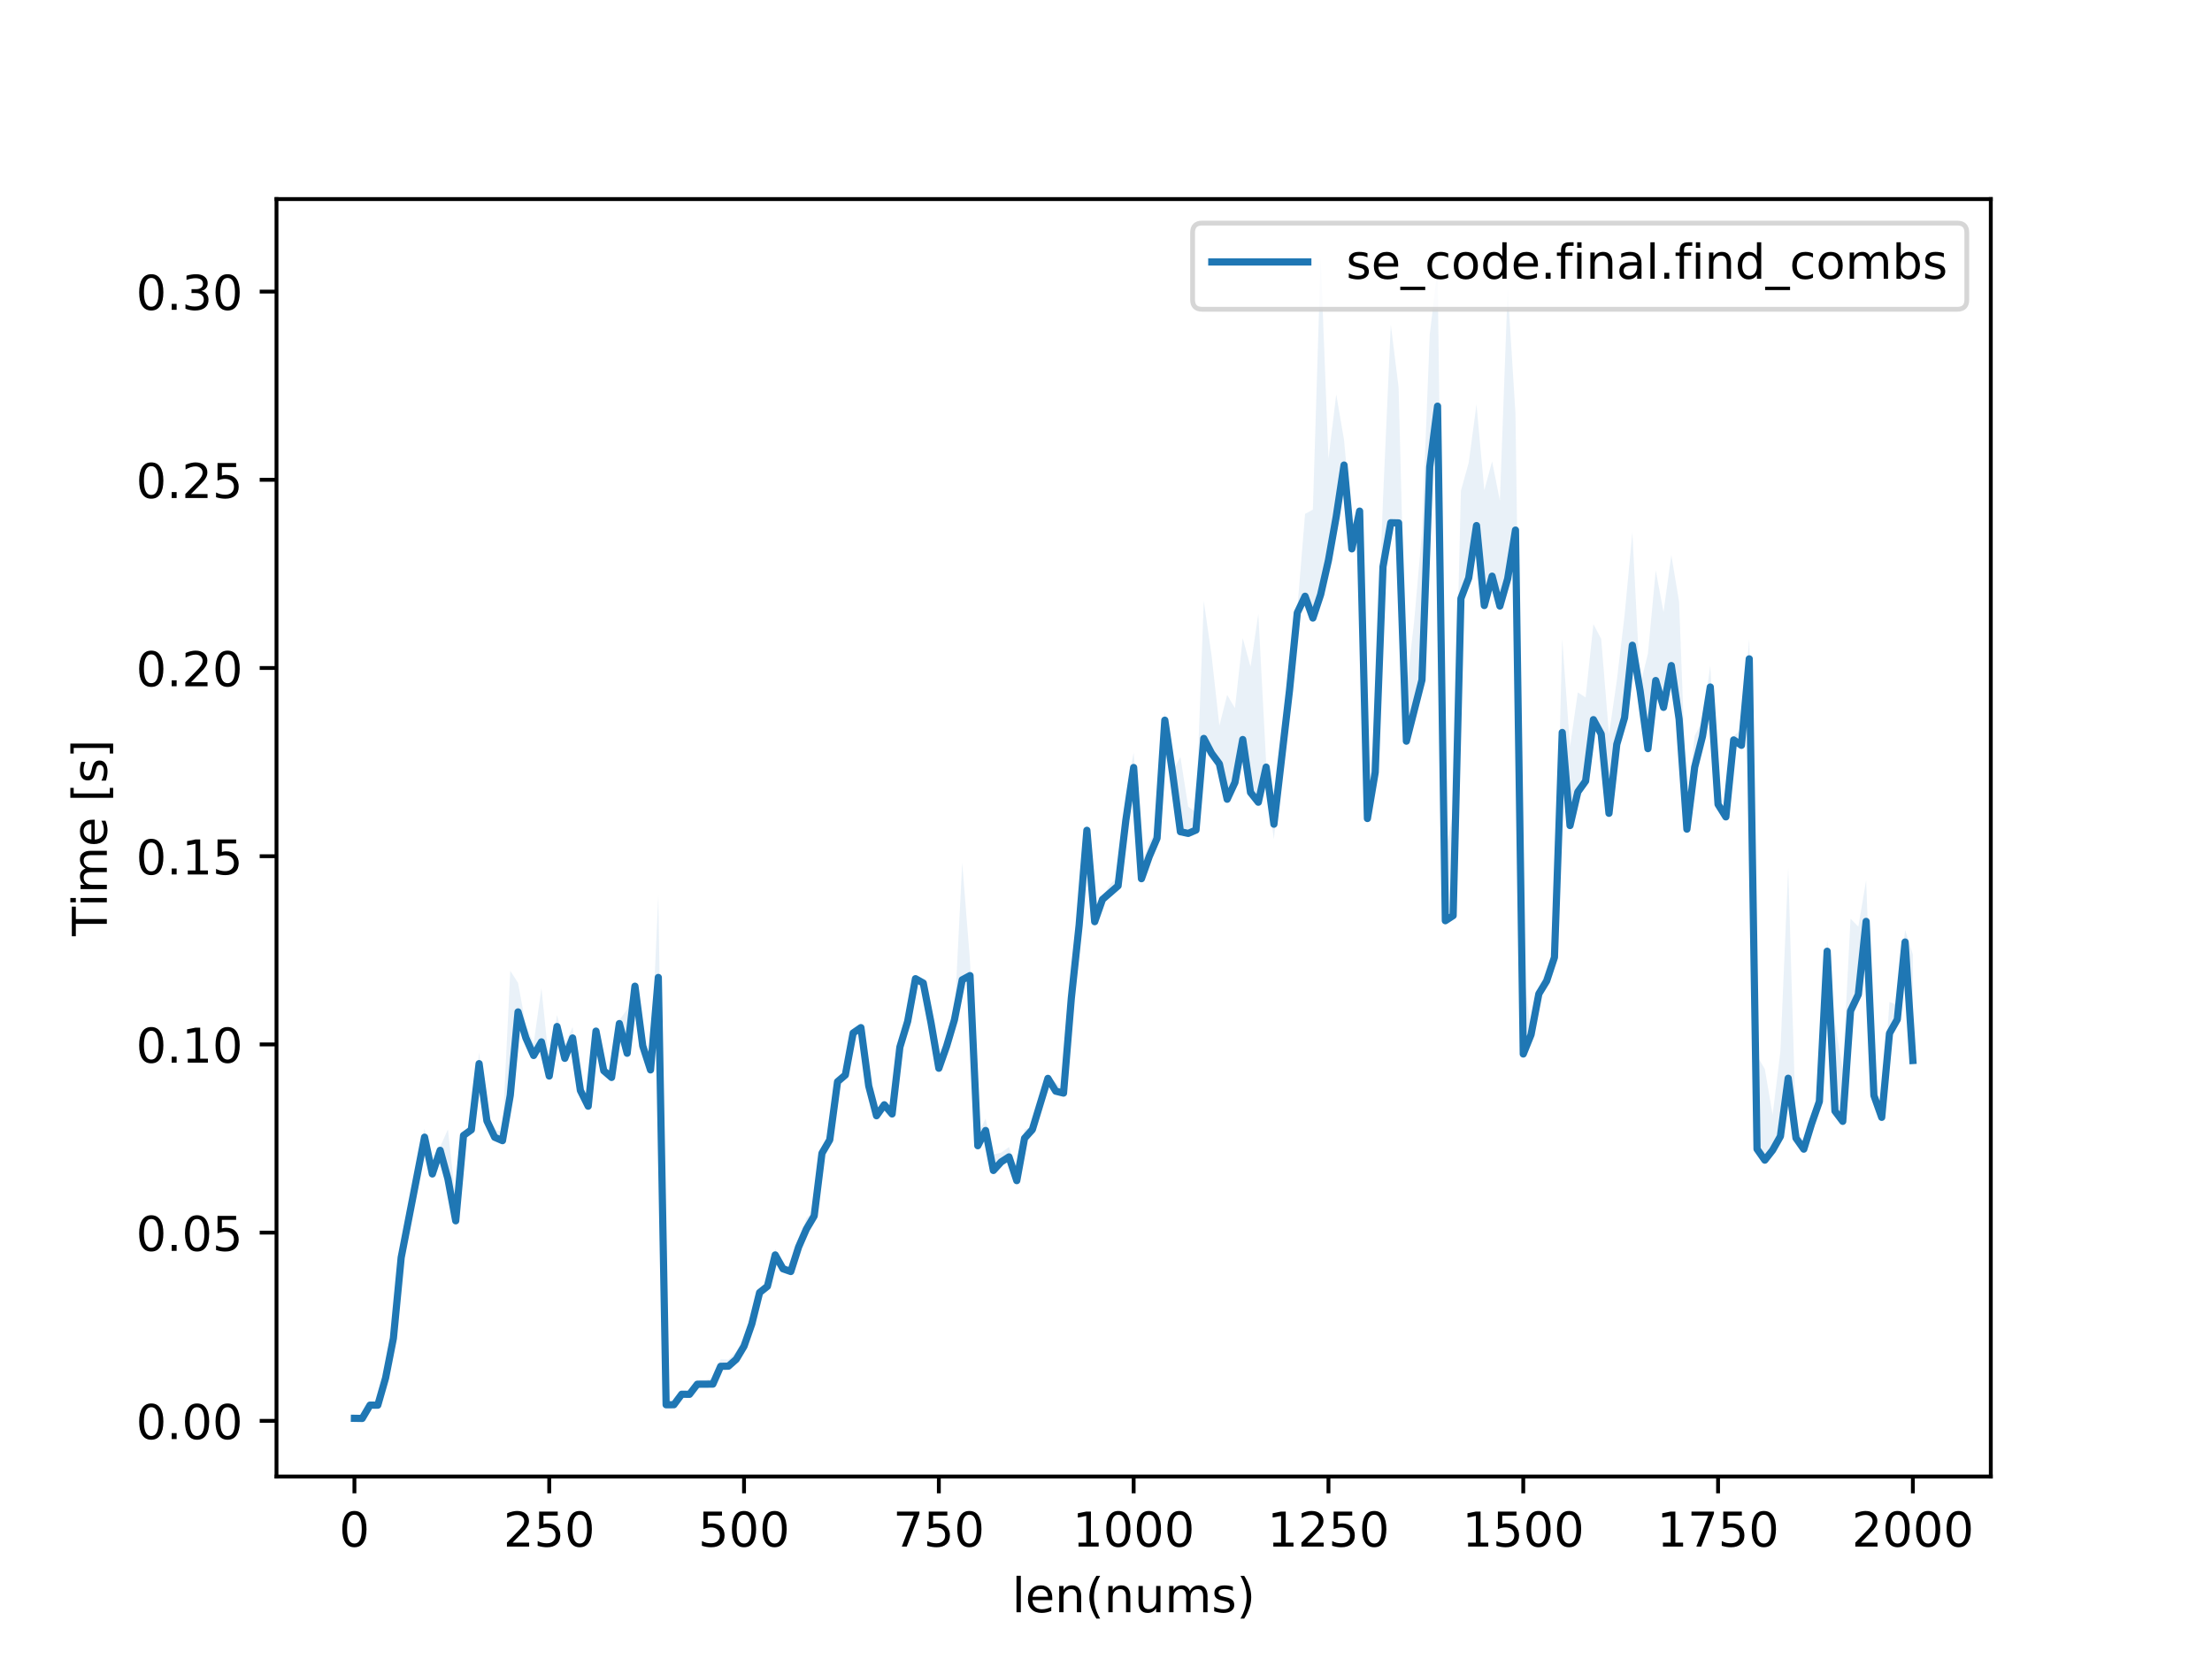 <?xml version="1.0" encoding="utf-8" standalone="no"?>
<!DOCTYPE svg PUBLIC "-//W3C//DTD SVG 1.1//EN"
  "http://www.w3.org/Graphics/SVG/1.1/DTD/svg11.dtd">
<!-- Created with matplotlib (https://matplotlib.org/) -->
<svg height="345.6pt" version="1.1" viewBox="0 0 460.8 345.6" width="460.8pt" xmlns="http://www.w3.org/2000/svg" xmlns:xlink="http://www.w3.org/1999/xlink">
 <defs>
  <style type="text/css">
*{stroke-linecap:butt;stroke-linejoin:round;white-space:pre;}
  </style>
 </defs>
 <g id="figure_1">
  <g id="patch_1">
   <path d="M 0 345.6 
L 460.8 345.6 
L 460.8 0 
L 0 0 
z
" style="fill:#ffffff;"/>
  </g>
  <g id="axes_1">
   <g id="patch_2">
    <path d="M 57.6 307.584 
L 414.72 307.584 
L 414.72 41.472 
L 57.6 41.472 
z
" style="fill:#ffffff;"/>
   </g>
   <g id="PolyCollection_1">
    <path clip-path="url(#pd730b282bb)" d="M 73.833 295.46 
L 73.833 295.441 
L 75.456 295.459 
L 77.079 292.621 
L 78.703 292.632 
L 80.326 286.833 
L 81.949 278.319 
L 83.572 261.108 
L 85.196 252.585 
L 86.819 242.082 
L 88.442 235.104 
L 90.065 243.333 
L 91.689 238.898 
L 93.312 235.274 
L 94.935 250.139 
L 96.559 236.15 
L 98.182 233.831 
L 99.805 219.257 
L 101.428 231.474 
L 103.052 235.325 
L 104.675 235.805 
L 106.298 202.237 
L 107.921 204.757 
L 109.545 213.654 
L 111.168 217.358 
L 112.791 205.862 
L 114.415 221.635 
L 116.038 211.45 
L 117.661 217.615 
L 119.284 213.939 
L 120.908 226.627 
L 122.531 230.319 
L 124.154 214.343 
L 125.777 222.476 
L 127.401 224.131 
L 129.024 212.498 
L 130.647 210.274 
L 132.271 204.796 
L 133.894 217.212 
L 135.517 222.73 
L 137.14 186.535 
L 138.764 291.94 
L 140.387 291.901 
L 142.01 289.816 
L 143.633 289.725 
L 145.257 287.419 
L 146.88 287.453 
L 148.503 287.11 
L 150.127 283.173 
L 151.75 283.241 
L 153.373 281.553 
L 154.996 278.71 
L 156.62 273.461 
L 158.243 268.538 
L 159.866 267.119 
L 161.489 260.18 
L 163.113 263.329 
L 164.736 264.003 
L 166.359 258.912 
L 167.983 253.728 
L 169.606 252.267 
L 171.229 238.903 
L 172.852 237.091 
L 174.476 224.948 
L 176.099 222.674 
L 177.722 214.583 
L 179.345 213.231 
L 180.969 224.299 
L 182.592 231.025 
L 184.215 229.793 
L 185.839 231.89 
L 187.462 217.778 
L 189.085 212.057 
L 190.708 203.678 
L 192.332 204.346 
L 193.955 211.483 
L 195.578 222.077 
L 197.201 217.649 
L 198.825 212.159 
L 200.448 179.706 
L 202.071 200.19 
L 203.695 236.46 
L 205.318 233 
L 206.941 240.496 
L 208.564 240.118 
L 210.188 238.941 
L 211.811 243.669 
L 213.434 235.311 
L 215.057 234.676 
L 216.681 229.452 
L 218.304 224.249 
L 219.927 225.481 
L 221.551 227.164 
L 223.174 207.298 
L 224.797 190.926 
L 226.42 172.94 
L 228.044 191.196 
L 229.667 186.81 
L 231.29 184.177 
L 232.913 182.699 
L 234.537 165.313 
L 236.16 156.775 
L 237.783 180.344 
L 239.407 175.436 
L 241.03 172.955 
L 242.653 148.205 
L 244.276 160.666 
L 245.9 157.673 
L 247.523 168.059 
L 249.146 169.198 
L 250.769 125.184 
L 252.393 136.538 
L 254.016 151.179 
L 255.639 144.761 
L 257.263 147.527 
L 258.886 132.931 
L 260.509 138.885 
L 262.132 127.89 
L 263.756 158.795 
L 265.379 170.975 
L 267.002 155.515 
L 268.625 143.628 
L 270.249 126.882 
L 271.872 107.055 
L 273.495 106.166 
L 275.119 53.568 
L 276.742 95.591 
L 278.365 82.15 
L 279.988 91.64 
L 281.612 109.48 
L 283.235 106.104 
L 284.858 169.918 
L 286.481 147.08 
L 288.105 103.969 
L 289.728 67.633 
L 291.351 80.674 
L 292.975 143.565 
L 294.598 129.389 
L 296.221 110.921 
L 297.844 69.677 
L 299.468 55.997 
L 301.091 177.683 
L 302.714 169.287 
L 304.337 102.233 
L 305.961 96.372 
L 307.584 84.236 
L 309.207 102.151 
L 310.831 96.106 
L 312.454 104.303 
L 314.077 60.093 
L 315.7 86.182 
L 317.324 201.953 
L 318.947 215.042 
L 320.57 205.905 
L 322.193 201.79 
L 323.817 197.315 
L 325.44 133.085 
L 327.063 155.534 
L 328.687 144.238 
L 330.31 145.285 
L 331.933 130.014 
L 333.556 133.097 
L 335.18 153.001 
L 336.803 141.832 
L 338.426 128.194 
L 340.049 110.92 
L 341.673 142.723 
L 343.296 136.152 
L 344.919 118.835 
L 346.543 127.52 
L 348.166 115.629 
L 349.789 125.388 
L 351.412 168.544 
L 353.036 153.283 
L 354.659 150.176 
L 356.282 138.69 
L 357.905 167.315 
L 359.529 169.343 
L 361.152 153.346 
L 362.775 151.886 
L 364.399 133.077 
L 366.022 219.965 
L 367.645 222.692 
L 369.268 232.245 
L 370.892 218.991 
L 372.515 180.842 
L 374.138 235.152 
L 375.761 237.841 
L 377.385 232.131 
L 379.008 227.224 
L 380.631 195.81 
L 382.255 213.101 
L 383.878 222.878 
L 385.501 191.378 
L 387.124 193.044 
L 388.748 183.397 
L 390.371 226.557 
L 391.994 231.077 
L 393.617 208.713 
L 395.241 209.387 
L 396.864 193.701 
L 398.487 198.858 
L 398.487 220.921 
L 398.487 220.921 
L 396.864 196.237 
L 395.241 212.369 
L 393.617 215.257 
L 391.994 232.763 
L 390.371 228.208 
L 388.748 191.943 
L 387.124 207.172 
L 385.501 210.596 
L 383.878 233.594 
L 382.255 231.447 
L 380.631 198.159 
L 379.008 229.451 
L 377.385 234.103 
L 375.761 239.389 
L 374.138 237.085 
L 372.515 224.617 
L 370.892 236.718 
L 369.268 239.604 
L 367.645 241.678 
L 366.022 239.366 
L 364.399 137.252 
L 362.775 155.265 
L 361.152 154.14 
L 359.529 170.173 
L 357.905 168.316 
L 356.282 143.117 
L 354.659 153.391 
L 353.036 159.805 
L 351.412 172.725 
L 349.789 149.804 
L 348.166 138.648 
L 346.543 147.355 
L 344.919 141.765 
L 343.296 155.96 
L 341.673 143.976 
L 340.049 134.417 
L 338.426 149.509 
L 336.803 155.066 
L 335.18 169.426 
L 333.556 152.916 
L 331.933 149.917 
L 330.31 162.708 
L 328.687 164.975 
L 327.063 171.979 
L 325.44 152.585 
L 323.817 199.436 
L 322.193 204.361 
L 320.57 209.228 
L 318.947 216.677 
L 317.324 219.567 
L 315.7 110.423 
L 314.077 120.547 
L 312.454 126.248 
L 310.831 120.025 
L 309.207 126.141 
L 307.584 109.486 
L 305.961 120.385 
L 304.337 124.673 
L 302.714 190.745 
L 301.091 191.803 
L 299.468 84.609 
L 297.844 97.26 
L 296.221 141.646 
L 294.598 147.891 
L 292.975 154.399 
L 291.351 108.93 
L 289.728 108.893 
L 288.105 118.067 
L 286.481 160.885 
L 284.858 170.513 
L 283.235 107.108 
L 281.612 114.339 
L 279.988 96.88 
L 278.365 107.584 
L 276.742 116.716 
L 275.119 123.846 
L 273.495 128.753 
L 271.872 124.209 
L 270.249 127.649 
L 268.625 143.838 
L 267.002 157.931 
L 265.379 174.85 
L 263.756 163.53 
L 262.132 167.119 
L 260.509 165.08 
L 258.886 154.057 
L 257.263 162.998 
L 255.639 166.493 
L 254.016 159.128 
L 252.393 156.93 
L 250.769 153.831 
L 249.146 172.919 
L 247.523 173.614 
L 245.9 173.264 
L 244.276 161.104 
L 242.653 150.03 
L 241.03 174.633 
L 239.407 178.438 
L 237.783 183.051 
L 236.16 159.884 
L 234.537 170.838 
L 232.913 184.536 
L 231.29 185.95 
L 229.667 187.364 
L 228.044 192.001 
L 226.42 173.819 
L 224.797 192.789 
L 223.174 207.964 
L 221.551 227.713 
L 219.927 227.31 
L 218.304 224.644 
L 216.681 229.79 
L 215.057 235.317 
L 213.434 237.115 
L 211.811 245.947 
L 210.188 241 
L 208.564 242.052 
L 206.941 243.829 
L 205.318 235.503 
L 203.695 238.678 
L 202.071 203.236 
L 200.448 204.11 
L 198.825 212.453 
L 197.201 217.921 
L 195.578 222.536 
L 193.955 213.106 
L 192.332 204.789 
L 190.708 204.18 
L 189.085 212.754 
L 187.462 218.129 
L 185.839 232.062 
L 184.215 230.143 
L 182.592 232.432 
L 180.969 226.21 
L 179.345 214.073 
L 177.722 215.192 
L 176.099 223.946 
L 174.476 225.333 
L 172.852 237.451 
L 171.229 240.243 
L 169.606 253.314 
L 167.983 256.049 
L 166.359 259.784 
L 164.736 264.879 
L 163.113 264.317 
L 161.489 261.422 
L 159.866 267.965 
L 158.243 269.259 
L 156.62 275.787 
L 154.996 280.44 
L 153.373 283.163 
L 151.75 284.598 
L 150.127 284.63 
L 148.503 288.337 
L 146.88 288.364 
L 145.257 288.36 
L 143.633 290.466 
L 142.01 290.446 
L 140.387 292.63 
L 138.764 292.637 
L 137.14 203.618 
L 135.517 222.88 
L 133.894 217.877 
L 132.271 205.441 
L 130.647 219.413 
L 129.024 213.226 
L 127.401 224.451 
L 125.777 223.054 
L 124.154 214.8 
L 122.531 230.648 
L 120.908 227.165 
L 119.284 216.229 
L 117.661 220.471 
L 116.038 213.846 
L 114.415 224.158 
L 112.791 217.043 
L 111.168 219.877 
L 109.545 216.206 
L 107.921 210.801 
L 106.298 228.162 
L 104.675 237.619 
L 103.052 236.915 
L 101.428 233.484 
L 99.805 221.577 
L 98.182 235.366 
L 96.559 237.434 
L 94.935 254.317 
L 93.312 245.602 
L 91.689 239.636 
L 90.065 244.557 
L 88.442 236.894 
L 86.819 245.723 
L 85.196 253.733 
L 83.572 261.97 
L 81.949 278.792 
L 80.326 287.05 
L 78.703 292.723 
L 77.079 292.714 
L 75.456 295.488 
L 73.833 295.46 
z
" style="fill:#1f77b4;fill-opacity:0.1;"/>
   </g>
   <g id="matplotlib.axis_1">
    <g id="xtick_1">
     <g id="line2d_1">
      <defs>
       <path d="M 0 0 
L 0 3.5 
" id="m8fa08690eb" style="stroke:#000000;stroke-width:0.8;"/>
      </defs>
      <g>
       <use style="stroke:#000000;stroke-width:0.8;" x="73.833" xlink:href="#m8fa08690eb" y="307.584"/>
      </g>
     </g>
     <g id="text_1">
      <!-- 0 -->
      <defs>
       <path d="M 31.781 66.406 
Q 24.172 66.406 20.328 58.906 
Q 16.5 51.422 16.5 36.375 
Q 16.5 21.391 20.328 13.891 
Q 24.172 6.391 31.781 6.391 
Q 39.453 6.391 43.281 13.891 
Q 47.125 21.391 47.125 36.375 
Q 47.125 51.422 43.281 58.906 
Q 39.453 66.406 31.781 66.406 
z
M 31.781 74.219 
Q 44.047 74.219 50.516 64.516 
Q 56.984 54.828 56.984 36.375 
Q 56.984 17.969 50.516 8.266 
Q 44.047 -1.422 31.781 -1.422 
Q 19.531 -1.422 13.062 8.266 
Q 6.594 17.969 6.594 36.375 
Q 6.594 54.828 13.062 64.516 
Q 19.531 74.219 31.781 74.219 
z
" id="DejaVuSans-48"/>
      </defs>
      <g transform="translate(70.651 322.182)scale(0.1 -0.1)">
       <use xlink:href="#DejaVuSans-48"/>
      </g>
     </g>
    </g>
    <g id="xtick_2">
     <g id="line2d_2">
      <g>
       <use style="stroke:#000000;stroke-width:0.8;" x="114.415" xlink:href="#m8fa08690eb" y="307.584"/>
      </g>
     </g>
     <g id="text_2">
      <!-- 250 -->
      <defs>
       <path d="M 19.188 8.297 
L 53.609 8.297 
L 53.609 0 
L 7.328 0 
L 7.328 8.297 
Q 12.938 14.109 22.625 23.891 
Q 32.328 33.688 34.812 36.531 
Q 39.547 41.844 41.422 45.531 
Q 43.312 49.219 43.312 52.781 
Q 43.312 58.594 39.234 62.25 
Q 35.156 65.922 28.609 65.922 
Q 23.969 65.922 18.812 64.312 
Q 13.672 62.703 7.812 59.422 
L 7.812 69.391 
Q 13.766 71.781 18.938 73 
Q 24.125 74.219 28.422 74.219 
Q 39.75 74.219 46.484 68.547 
Q 53.219 62.891 53.219 53.422 
Q 53.219 48.922 51.531 44.891 
Q 49.859 40.875 45.406 35.406 
Q 44.188 33.984 37.641 27.219 
Q 31.109 20.453 19.188 8.297 
z
" id="DejaVuSans-50"/>
       <path d="M 10.797 72.906 
L 49.516 72.906 
L 49.516 64.594 
L 19.828 64.594 
L 19.828 46.734 
Q 21.969 47.469 24.109 47.828 
Q 26.266 48.188 28.422 48.188 
Q 40.625 48.188 47.75 41.5 
Q 54.891 34.812 54.891 23.391 
Q 54.891 11.625 47.562 5.094 
Q 40.234 -1.422 26.906 -1.422 
Q 22.312 -1.422 17.547 -0.641 
Q 12.797 0.141 7.719 1.703 
L 7.719 11.625 
Q 12.109 9.234 16.797 8.062 
Q 21.484 6.891 26.703 6.891 
Q 35.156 6.891 40.078 11.328 
Q 45.016 15.766 45.016 23.391 
Q 45.016 31 40.078 35.438 
Q 35.156 39.891 26.703 39.891 
Q 22.75 39.891 18.812 39.016 
Q 14.891 38.141 10.797 36.281 
z
" id="DejaVuSans-53"/>
      </defs>
      <g transform="translate(104.871 322.182)scale(0.1 -0.1)">
       <use xlink:href="#DejaVuSans-50"/>
       <use x="63.623" xlink:href="#DejaVuSans-53"/>
       <use x="127.246" xlink:href="#DejaVuSans-48"/>
      </g>
     </g>
    </g>
    <g id="xtick_3">
     <g id="line2d_3">
      <g>
       <use style="stroke:#000000;stroke-width:0.8;" x="154.996" xlink:href="#m8fa08690eb" y="307.584"/>
      </g>
     </g>
     <g id="text_3">
      <!-- 500 -->
      <g transform="translate(145.453 322.182)scale(0.1 -0.1)">
       <use xlink:href="#DejaVuSans-53"/>
       <use x="63.623" xlink:href="#DejaVuSans-48"/>
       <use x="127.246" xlink:href="#DejaVuSans-48"/>
      </g>
     </g>
    </g>
    <g id="xtick_4">
     <g id="line2d_4">
      <g>
       <use style="stroke:#000000;stroke-width:0.8;" x="195.578" xlink:href="#m8fa08690eb" y="307.584"/>
      </g>
     </g>
     <g id="text_4">
      <!-- 750 -->
      <defs>
       <path d="M 8.203 72.906 
L 55.078 72.906 
L 55.078 68.703 
L 28.609 0 
L 18.312 0 
L 43.219 64.594 
L 8.203 64.594 
z
" id="DejaVuSans-55"/>
      </defs>
      <g transform="translate(186.034 322.182)scale(0.1 -0.1)">
       <use xlink:href="#DejaVuSans-55"/>
       <use x="63.623" xlink:href="#DejaVuSans-53"/>
       <use x="127.246" xlink:href="#DejaVuSans-48"/>
      </g>
     </g>
    </g>
    <g id="xtick_5">
     <g id="line2d_5">
      <g>
       <use style="stroke:#000000;stroke-width:0.8;" x="236.16" xlink:href="#m8fa08690eb" y="307.584"/>
      </g>
     </g>
     <g id="text_5">
      <!-- 1000 -->
      <defs>
       <path d="M 12.406 8.297 
L 28.516 8.297 
L 28.516 63.922 
L 10.984 60.406 
L 10.984 69.391 
L 28.422 72.906 
L 38.281 72.906 
L 38.281 8.297 
L 54.391 8.297 
L 54.391 0 
L 12.406 0 
z
" id="DejaVuSans-49"/>
      </defs>
      <g transform="translate(223.435 322.182)scale(0.1 -0.1)">
       <use xlink:href="#DejaVuSans-49"/>
       <use x="63.623" xlink:href="#DejaVuSans-48"/>
       <use x="127.246" xlink:href="#DejaVuSans-48"/>
       <use x="190.869" xlink:href="#DejaVuSans-48"/>
      </g>
     </g>
    </g>
    <g id="xtick_6">
     <g id="line2d_6">
      <g>
       <use style="stroke:#000000;stroke-width:0.8;" x="276.742" xlink:href="#m8fa08690eb" y="307.584"/>
      </g>
     </g>
     <g id="text_6">
      <!-- 1250 -->
      <g transform="translate(264.017 322.182)scale(0.1 -0.1)">
       <use xlink:href="#DejaVuSans-49"/>
       <use x="63.623" xlink:href="#DejaVuSans-50"/>
       <use x="127.246" xlink:href="#DejaVuSans-53"/>
       <use x="190.869" xlink:href="#DejaVuSans-48"/>
      </g>
     </g>
    </g>
    <g id="xtick_7">
     <g id="line2d_7">
      <g>
       <use style="stroke:#000000;stroke-width:0.8;" x="317.324" xlink:href="#m8fa08690eb" y="307.584"/>
      </g>
     </g>
     <g id="text_7">
      <!-- 1500 -->
      <g transform="translate(304.599 322.182)scale(0.1 -0.1)">
       <use xlink:href="#DejaVuSans-49"/>
       <use x="63.623" xlink:href="#DejaVuSans-53"/>
       <use x="127.246" xlink:href="#DejaVuSans-48"/>
       <use x="190.869" xlink:href="#DejaVuSans-48"/>
      </g>
     </g>
    </g>
    <g id="xtick_8">
     <g id="line2d_8">
      <g>
       <use style="stroke:#000000;stroke-width:0.8;" x="357.905" xlink:href="#m8fa08690eb" y="307.584"/>
      </g>
     </g>
     <g id="text_8">
      <!-- 1750 -->
      <g transform="translate(345.18 322.182)scale(0.1 -0.1)">
       <use xlink:href="#DejaVuSans-49"/>
       <use x="63.623" xlink:href="#DejaVuSans-55"/>
       <use x="127.246" xlink:href="#DejaVuSans-53"/>
       <use x="190.869" xlink:href="#DejaVuSans-48"/>
      </g>
     </g>
    </g>
    <g id="xtick_9">
     <g id="line2d_9">
      <g>
       <use style="stroke:#000000;stroke-width:0.8;" x="398.487" xlink:href="#m8fa08690eb" y="307.584"/>
      </g>
     </g>
     <g id="text_9">
      <!-- 2000 -->
      <g transform="translate(385.762 322.182)scale(0.1 -0.1)">
       <use xlink:href="#DejaVuSans-50"/>
       <use x="63.623" xlink:href="#DejaVuSans-48"/>
       <use x="127.246" xlink:href="#DejaVuSans-48"/>
       <use x="190.869" xlink:href="#DejaVuSans-48"/>
      </g>
     </g>
    </g>
    <g id="text_10">
     <!-- len(nums) -->
     <defs>
      <path d="M 9.422 75.984 
L 18.406 75.984 
L 18.406 0 
L 9.422 0 
z
" id="DejaVuSans-108"/>
      <path d="M 56.203 29.594 
L 56.203 25.203 
L 14.891 25.203 
Q 15.484 15.922 20.484 11.062 
Q 25.484 6.203 34.422 6.203 
Q 39.594 6.203 44.453 7.469 
Q 49.312 8.734 54.109 11.281 
L 54.109 2.781 
Q 49.266 0.734 44.188 -0.344 
Q 39.109 -1.422 33.891 -1.422 
Q 20.797 -1.422 13.156 6.188 
Q 5.516 13.812 5.516 26.812 
Q 5.516 40.234 12.766 48.109 
Q 20.016 56 32.328 56 
Q 43.359 56 49.781 48.891 
Q 56.203 41.797 56.203 29.594 
z
M 47.219 32.234 
Q 47.125 39.594 43.094 43.984 
Q 39.062 48.391 32.422 48.391 
Q 24.906 48.391 20.391 44.141 
Q 15.875 39.891 15.188 32.172 
z
" id="DejaVuSans-101"/>
      <path d="M 54.891 33.016 
L 54.891 0 
L 45.906 0 
L 45.906 32.719 
Q 45.906 40.484 42.875 44.328 
Q 39.844 48.188 33.797 48.188 
Q 26.516 48.188 22.312 43.547 
Q 18.109 38.922 18.109 30.906 
L 18.109 0 
L 9.078 0 
L 9.078 54.688 
L 18.109 54.688 
L 18.109 46.188 
Q 21.344 51.125 25.703 53.562 
Q 30.078 56 35.797 56 
Q 45.219 56 50.047 50.172 
Q 54.891 44.344 54.891 33.016 
z
" id="DejaVuSans-110"/>
      <path d="M 31 75.875 
Q 24.469 64.656 21.281 53.656 
Q 18.109 42.672 18.109 31.391 
Q 18.109 20.125 21.312 9.062 
Q 24.516 -2 31 -13.188 
L 23.188 -13.188 
Q 15.875 -1.703 12.234 9.375 
Q 8.594 20.453 8.594 31.391 
Q 8.594 42.281 12.203 53.312 
Q 15.828 64.359 23.188 75.875 
z
" id="DejaVuSans-40"/>
      <path d="M 8.5 21.578 
L 8.5 54.688 
L 17.484 54.688 
L 17.484 21.922 
Q 17.484 14.156 20.5 10.266 
Q 23.531 6.391 29.594 6.391 
Q 36.859 6.391 41.078 11.031 
Q 45.312 15.672 45.312 23.688 
L 45.312 54.688 
L 54.297 54.688 
L 54.297 0 
L 45.312 0 
L 45.312 8.406 
Q 42.047 3.422 37.719 1 
Q 33.406 -1.422 27.688 -1.422 
Q 18.266 -1.422 13.375 4.438 
Q 8.5 10.297 8.5 21.578 
z
M 31.109 56 
z
" id="DejaVuSans-117"/>
      <path d="M 52 44.188 
Q 55.375 50.25 60.062 53.125 
Q 64.75 56 71.094 56 
Q 79.641 56 84.281 50.016 
Q 88.922 44.047 88.922 33.016 
L 88.922 0 
L 79.891 0 
L 79.891 32.719 
Q 79.891 40.578 77.094 44.375 
Q 74.312 48.188 68.609 48.188 
Q 61.625 48.188 57.562 43.547 
Q 53.516 38.922 53.516 30.906 
L 53.516 0 
L 44.484 0 
L 44.484 32.719 
Q 44.484 40.625 41.703 44.406 
Q 38.922 48.188 33.109 48.188 
Q 26.219 48.188 22.156 43.531 
Q 18.109 38.875 18.109 30.906 
L 18.109 0 
L 9.078 0 
L 9.078 54.688 
L 18.109 54.688 
L 18.109 46.188 
Q 21.188 51.219 25.484 53.609 
Q 29.781 56 35.688 56 
Q 41.656 56 45.828 52.969 
Q 50 49.953 52 44.188 
z
" id="DejaVuSans-109"/>
      <path d="M 44.281 53.078 
L 44.281 44.578 
Q 40.484 46.531 36.375 47.5 
Q 32.281 48.484 27.875 48.484 
Q 21.188 48.484 17.844 46.438 
Q 14.5 44.391 14.5 40.281 
Q 14.5 37.156 16.891 35.375 
Q 19.281 33.594 26.516 31.984 
L 29.594 31.297 
Q 39.156 29.25 43.188 25.516 
Q 47.219 21.781 47.219 15.094 
Q 47.219 7.469 41.188 3.016 
Q 35.156 -1.422 24.609 -1.422 
Q 20.219 -1.422 15.453 -0.562 
Q 10.688 0.297 5.422 2 
L 5.422 11.281 
Q 10.406 8.688 15.234 7.391 
Q 20.062 6.109 24.812 6.109 
Q 31.156 6.109 34.562 8.281 
Q 37.984 10.453 37.984 14.406 
Q 37.984 18.062 35.516 20.016 
Q 33.062 21.969 24.703 23.781 
L 21.578 24.516 
Q 13.234 26.266 9.516 29.906 
Q 5.812 33.547 5.812 39.891 
Q 5.812 47.609 11.281 51.797 
Q 16.75 56 26.812 56 
Q 31.781 56 36.172 55.266 
Q 40.578 54.547 44.281 53.078 
z
" id="DejaVuSans-115"/>
      <path d="M 8.016 75.875 
L 15.828 75.875 
Q 23.141 64.359 26.781 53.312 
Q 30.422 42.281 30.422 31.391 
Q 30.422 20.453 26.781 9.375 
Q 23.141 -1.703 15.828 -13.188 
L 8.016 -13.188 
Q 14.5 -2 17.703 9.062 
Q 20.906 20.125 20.906 31.391 
Q 20.906 42.672 17.703 53.656 
Q 14.5 64.656 8.016 75.875 
z
" id="DejaVuSans-41"/>
     </defs>
     <g transform="translate(210.812 335.861)scale(0.1 -0.1)">
      <use xlink:href="#DejaVuSans-108"/>
      <use x="27.783" xlink:href="#DejaVuSans-101"/>
      <use x="89.307" xlink:href="#DejaVuSans-110"/>
      <use x="152.686" xlink:href="#DejaVuSans-40"/>
      <use x="191.699" xlink:href="#DejaVuSans-110"/>
      <use x="255.078" xlink:href="#DejaVuSans-117"/>
      <use x="318.457" xlink:href="#DejaVuSans-109"/>
      <use x="415.869" xlink:href="#DejaVuSans-115"/>
      <use x="467.969" xlink:href="#DejaVuSans-41"/>
     </g>
    </g>
   </g>
   <g id="matplotlib.axis_2">
    <g id="ytick_1">
     <g id="line2d_10">
      <defs>
       <path d="M 0 0 
L -3.5 0 
" id="m6956e8a879" style="stroke:#000000;stroke-width:0.8;"/>
      </defs>
      <g>
       <use style="stroke:#000000;stroke-width:0.8;" x="57.6" xlink:href="#m6956e8a879" y="295.986"/>
      </g>
     </g>
     <g id="text_11">
      <!-- 0.00 -->
      <defs>
       <path d="M 10.688 12.406 
L 21 12.406 
L 21 0 
L 10.688 0 
z
" id="DejaVuSans-46"/>
      </defs>
      <g transform="translate(28.334 299.786)scale(0.1 -0.1)">
       <use xlink:href="#DejaVuSans-48"/>
       <use x="63.623" xlink:href="#DejaVuSans-46"/>
       <use x="95.41" xlink:href="#DejaVuSans-48"/>
       <use x="159.033" xlink:href="#DejaVuSans-48"/>
      </g>
     </g>
    </g>
    <g id="ytick_2">
     <g id="line2d_11">
      <g>
       <use style="stroke:#000000;stroke-width:0.8;" x="57.6" xlink:href="#m6956e8a879" y="256.779"/>
      </g>
     </g>
     <g id="text_12">
      <!-- 0.05 -->
      <g transform="translate(28.334 260.578)scale(0.1 -0.1)">
       <use xlink:href="#DejaVuSans-48"/>
       <use x="63.623" xlink:href="#DejaVuSans-46"/>
       <use x="95.41" xlink:href="#DejaVuSans-48"/>
       <use x="159.033" xlink:href="#DejaVuSans-53"/>
      </g>
     </g>
    </g>
    <g id="ytick_3">
     <g id="line2d_12">
      <g>
       <use style="stroke:#000000;stroke-width:0.8;" x="57.6" xlink:href="#m6956e8a879" y="217.572"/>
      </g>
     </g>
     <g id="text_13">
      <!-- 0.10 -->
      <g transform="translate(28.334 221.371)scale(0.1 -0.1)">
       <use xlink:href="#DejaVuSans-48"/>
       <use x="63.623" xlink:href="#DejaVuSans-46"/>
       <use x="95.41" xlink:href="#DejaVuSans-49"/>
       <use x="159.033" xlink:href="#DejaVuSans-48"/>
      </g>
     </g>
    </g>
    <g id="ytick_4">
     <g id="line2d_13">
      <g>
       <use style="stroke:#000000;stroke-width:0.8;" x="57.6" xlink:href="#m6956e8a879" y="178.365"/>
      </g>
     </g>
     <g id="text_14">
      <!-- 0.15 -->
      <g transform="translate(28.334 182.164)scale(0.1 -0.1)">
       <use xlink:href="#DejaVuSans-48"/>
       <use x="63.623" xlink:href="#DejaVuSans-46"/>
       <use x="95.41" xlink:href="#DejaVuSans-49"/>
       <use x="159.033" xlink:href="#DejaVuSans-53"/>
      </g>
     </g>
    </g>
    <g id="ytick_5">
     <g id="line2d_14">
      <g>
       <use style="stroke:#000000;stroke-width:0.8;" x="57.6" xlink:href="#m6956e8a879" y="139.158"/>
      </g>
     </g>
     <g id="text_15">
      <!-- 0.20 -->
      <g transform="translate(28.334 142.957)scale(0.1 -0.1)">
       <use xlink:href="#DejaVuSans-48"/>
       <use x="63.623" xlink:href="#DejaVuSans-46"/>
       <use x="95.41" xlink:href="#DejaVuSans-50"/>
       <use x="159.033" xlink:href="#DejaVuSans-48"/>
      </g>
     </g>
    </g>
    <g id="ytick_6">
     <g id="line2d_15">
      <g>
       <use style="stroke:#000000;stroke-width:0.8;" x="57.6" xlink:href="#m6956e8a879" y="99.951"/>
      </g>
     </g>
     <g id="text_16">
      <!-- 0.25 -->
      <g transform="translate(28.334 103.75)scale(0.1 -0.1)">
       <use xlink:href="#DejaVuSans-48"/>
       <use x="63.623" xlink:href="#DejaVuSans-46"/>
       <use x="95.41" xlink:href="#DejaVuSans-50"/>
       <use x="159.033" xlink:href="#DejaVuSans-53"/>
      </g>
     </g>
    </g>
    <g id="ytick_7">
     <g id="line2d_16">
      <g>
       <use style="stroke:#000000;stroke-width:0.8;" x="57.6" xlink:href="#m6956e8a879" y="60.744"/>
      </g>
     </g>
     <g id="text_17">
      <!-- 0.30 -->
      <defs>
       <path d="M 40.578 39.312 
Q 47.656 37.797 51.625 33 
Q 55.609 28.219 55.609 21.188 
Q 55.609 10.406 48.188 4.484 
Q 40.766 -1.422 27.094 -1.422 
Q 22.516 -1.422 17.656 -0.516 
Q 12.797 0.391 7.625 2.203 
L 7.625 11.719 
Q 11.719 9.328 16.594 8.109 
Q 21.484 6.891 26.812 6.891 
Q 36.078 6.891 40.938 10.547 
Q 45.797 14.203 45.797 21.188 
Q 45.797 27.641 41.281 31.266 
Q 36.766 34.906 28.719 34.906 
L 20.219 34.906 
L 20.219 43.016 
L 29.109 43.016 
Q 36.375 43.016 40.234 45.922 
Q 44.094 48.828 44.094 54.297 
Q 44.094 59.906 40.109 62.906 
Q 36.141 65.922 28.719 65.922 
Q 24.656 65.922 20.016 65.031 
Q 15.375 64.156 9.812 62.312 
L 9.812 71.094 
Q 15.438 72.656 20.344 73.438 
Q 25.25 74.219 29.594 74.219 
Q 40.828 74.219 47.359 69.109 
Q 53.906 64.016 53.906 55.328 
Q 53.906 49.266 50.438 45.094 
Q 46.969 40.922 40.578 39.312 
z
" id="DejaVuSans-51"/>
      </defs>
      <g transform="translate(28.334 64.543)scale(0.1 -0.1)">
       <use xlink:href="#DejaVuSans-48"/>
       <use x="63.623" xlink:href="#DejaVuSans-46"/>
       <use x="95.41" xlink:href="#DejaVuSans-51"/>
       <use x="159.033" xlink:href="#DejaVuSans-48"/>
      </g>
     </g>
    </g>
    <g id="text_18">
     <!-- Time [s] -->
     <defs>
      <path d="M -0.297 72.906 
L 61.375 72.906 
L 61.375 64.594 
L 35.5 64.594 
L 35.5 0 
L 25.594 0 
L 25.594 64.594 
L -0.297 64.594 
z
" id="DejaVuSans-84"/>
      <path d="M 9.422 54.688 
L 18.406 54.688 
L 18.406 0 
L 9.422 0 
z
M 9.422 75.984 
L 18.406 75.984 
L 18.406 64.594 
L 9.422 64.594 
z
" id="DejaVuSans-105"/>
      <path id="DejaVuSans-32"/>
      <path d="M 8.594 75.984 
L 29.297 75.984 
L 29.297 69 
L 17.578 69 
L 17.578 -6.203 
L 29.297 -6.203 
L 29.297 -13.188 
L 8.594 -13.188 
z
" id="DejaVuSans-91"/>
      <path d="M 30.422 75.984 
L 30.422 -13.188 
L 9.719 -13.188 
L 9.719 -6.203 
L 21.391 -6.203 
L 21.391 69 
L 9.719 69 
L 9.719 75.984 
z
" id="DejaVuSans-93"/>
     </defs>
     <g transform="translate(22.255 195.011)rotate(-90)scale(0.1 -0.1)">
      <use xlink:href="#DejaVuSans-84"/>
      <use x="61.037" xlink:href="#DejaVuSans-105"/>
      <use x="88.82" xlink:href="#DejaVuSans-109"/>
      <use x="186.232" xlink:href="#DejaVuSans-101"/>
      <use x="247.756" xlink:href="#DejaVuSans-32"/>
      <use x="279.543" xlink:href="#DejaVuSans-91"/>
      <use x="318.557" xlink:href="#DejaVuSans-115"/>
      <use x="370.656" xlink:href="#DejaVuSans-93"/>
     </g>
    </g>
   </g>
   <g id="line2d_17">
    <path clip-path="url(#pd730b282bb)" d="M 73.833 295.46 
L 75.456 295.488 
L 77.079 292.714 
L 78.703 292.723 
L 80.326 287.05 
L 81.949 278.792 
L 83.572 261.97 
L 88.442 236.894 
L 90.065 244.557 
L 91.689 239.636 
L 93.312 245.602 
L 94.935 254.317 
L 96.559 236.531 
L 98.182 235.366 
L 99.805 221.577 
L 101.428 233.484 
L 103.052 236.915 
L 104.675 237.619 
L 106.298 228.162 
L 107.921 210.801 
L 109.545 216.206 
L 111.168 219.877 
L 112.791 217.043 
L 114.415 224.158 
L 116.038 213.846 
L 117.661 220.471 
L 119.284 216.229 
L 120.908 227.165 
L 122.531 230.44 
L 124.154 214.8 
L 125.777 223.054 
L 127.401 224.451 
L 129.024 213.226 
L 130.647 219.413 
L 132.271 205.441 
L 133.894 217.877 
L 135.517 222.88 
L 137.14 203.618 
L 138.764 292.637 
L 140.387 292.63 
L 142.01 290.446 
L 143.633 290.466 
L 145.257 288.36 
L 148.503 288.337 
L 150.127 284.63 
L 151.75 284.598 
L 153.373 283.163 
L 154.996 280.44 
L 156.62 275.787 
L 158.243 269.259 
L 159.866 267.965 
L 161.489 261.422 
L 163.113 264.317 
L 164.736 264.879 
L 166.359 259.784 
L 167.983 256.049 
L 169.606 253.314 
L 171.229 240.243 
L 172.852 237.451 
L 174.476 225.333 
L 176.099 223.946 
L 177.722 215.192 
L 179.345 214.073 
L 180.969 226.21 
L 182.592 232.432 
L 184.215 230.143 
L 185.839 232.062 
L 187.462 218.129 
L 189.085 212.754 
L 190.708 203.878 
L 192.332 204.789 
L 193.955 213.106 
L 195.578 222.536 
L 197.201 217.921 
L 198.825 212.453 
L 200.448 204.11 
L 202.071 203.236 
L 203.695 238.678 
L 205.318 235.503 
L 206.941 243.829 
L 208.564 242.052 
L 210.188 241 
L 211.811 245.947 
L 213.434 237.115 
L 215.057 235.317 
L 218.304 224.644 
L 219.927 227.31 
L 221.551 227.713 
L 223.174 207.964 
L 224.797 192.789 
L 226.42 172.967 
L 228.044 192.001 
L 229.667 187.364 
L 232.913 184.536 
L 234.537 170.838 
L 236.16 159.884 
L 237.783 183.051 
L 239.407 178.438 
L 241.03 174.633 
L 242.653 150.03 
L 244.276 161.104 
L 245.9 173.264 
L 247.523 173.614 
L 249.146 172.919 
L 250.769 153.831 
L 252.393 156.93 
L 254.016 159.128 
L 255.639 166.493 
L 257.263 162.998 
L 258.886 154.057 
L 260.509 165.08 
L 262.132 167.119 
L 263.756 159.803 
L 265.379 171.696 
L 268.625 143.838 
L 270.249 127.649 
L 271.872 124.209 
L 273.495 128.753 
L 275.119 123.846 
L 276.742 116.716 
L 278.365 107.584 
L 279.988 96.88 
L 281.612 114.339 
L 283.235 106.473 
L 284.858 170.513 
L 286.481 160.885 
L 288.105 118.067 
L 289.728 108.893 
L 291.351 108.93 
L 292.975 154.399 
L 296.221 141.646 
L 297.844 97.26 
L 299.468 84.609 
L 301.091 191.803 
L 302.714 190.745 
L 304.337 124.673 
L 305.961 120.385 
L 307.584 109.486 
L 309.207 126.141 
L 310.831 120.025 
L 312.454 126.248 
L 314.077 120.547 
L 315.7 110.423 
L 317.324 219.567 
L 318.947 215.533 
L 320.57 207.028 
L 322.193 204.361 
L 323.817 199.436 
L 325.44 152.585 
L 327.063 171.979 
L 328.687 164.975 
L 330.31 162.708 
L 331.933 149.917 
L 333.556 152.916 
L 335.18 169.426 
L 336.803 155.066 
L 338.426 149.509 
L 340.049 134.417 
L 341.673 143.976 
L 343.296 155.96 
L 344.919 141.765 
L 346.543 147.355 
L 348.166 138.648 
L 349.789 149.804 
L 351.412 172.725 
L 353.036 159.805 
L 354.659 153.391 
L 356.282 143.117 
L 357.905 167.562 
L 359.529 170.173 
L 361.152 154.14 
L 362.775 155.265 
L 364.399 137.252 
L 366.022 239.366 
L 367.645 241.678 
L 369.268 239.604 
L 370.892 236.718 
L 372.515 224.617 
L 374.138 237.085 
L 375.761 239.389 
L 377.385 234.103 
L 379.008 229.451 
L 380.631 198.159 
L 382.255 231.447 
L 383.878 233.594 
L 385.501 210.596 
L 387.124 207.172 
L 388.748 191.943 
L 390.371 228.208 
L 391.994 232.763 
L 393.617 215.257 
L 395.241 212.369 
L 396.864 196.237 
L 398.487 220.921 
L 398.487 220.921 
" style="fill:none;stroke:#1f77b4;stroke-linecap:square;stroke-width:1.5;"/>
   </g>
   <g id="patch_3">
    <path d="M 57.6 307.584 
L 57.6 41.472 
" style="fill:none;stroke:#000000;stroke-linecap:square;stroke-linejoin:miter;stroke-width:0.8;"/>
   </g>
   <g id="patch_4">
    <path d="M 414.72 307.584 
L 414.72 41.472 
" style="fill:none;stroke:#000000;stroke-linecap:square;stroke-linejoin:miter;stroke-width:0.8;"/>
   </g>
   <g id="patch_5">
    <path d="M 57.6 307.584 
L 414.72 307.584 
" style="fill:none;stroke:#000000;stroke-linecap:square;stroke-linejoin:miter;stroke-width:0.8;"/>
   </g>
   <g id="patch_6">
    <path d="M 57.6 41.472 
L 414.72 41.472 
" style="fill:none;stroke:#000000;stroke-linecap:square;stroke-linejoin:miter;stroke-width:0.8;"/>
   </g>
   <g id="legend_1">
    <g id="patch_7">
     <path d="M 250.44 64.428 
L 407.72 64.428 
Q 409.72 64.428 409.72 62.428 
L 409.72 48.472 
Q 409.72 46.472 407.72 46.472 
L 250.44 46.472 
Q 248.44 46.472 248.44 48.472 
L 248.44 62.428 
Q 248.44 64.428 250.44 64.428 
z
" style="fill:#ffffff;opacity:0.8;stroke:#cccccc;stroke-linejoin:miter;"/>
    </g>
    <g id="line2d_18">
     <path d="M 252.44 54.57 
L 272.44 54.57 
" style="fill:none;stroke:#1f77b4;stroke-linecap:square;stroke-width:1.5;"/>
    </g>
    <g id="line2d_19"/>
    <g id="text_19">
     <!-- se_code.final.find_combs -->
     <defs>
      <path d="M 50.984 -16.609 
L 50.984 -23.578 
L -0.984 -23.578 
L -0.984 -16.609 
z
" id="DejaVuSans-95"/>
      <path d="M 48.781 52.594 
L 48.781 44.188 
Q 44.969 46.297 41.141 47.344 
Q 37.312 48.391 33.406 48.391 
Q 24.656 48.391 19.812 42.844 
Q 14.984 37.312 14.984 27.297 
Q 14.984 17.281 19.812 11.734 
Q 24.656 6.203 33.406 6.203 
Q 37.312 6.203 41.141 7.25 
Q 44.969 8.297 48.781 10.406 
L 48.781 2.094 
Q 45.016 0.344 40.984 -0.531 
Q 36.969 -1.422 32.422 -1.422 
Q 20.062 -1.422 12.781 6.344 
Q 5.516 14.109 5.516 27.297 
Q 5.516 40.672 12.859 48.328 
Q 20.219 56 33.016 56 
Q 37.156 56 41.109 55.141 
Q 45.062 54.297 48.781 52.594 
z
" id="DejaVuSans-99"/>
      <path d="M 30.609 48.391 
Q 23.391 48.391 19.188 42.75 
Q 14.984 37.109 14.984 27.297 
Q 14.984 17.484 19.156 11.844 
Q 23.344 6.203 30.609 6.203 
Q 37.797 6.203 41.984 11.859 
Q 46.188 17.531 46.188 27.297 
Q 46.188 37.016 41.984 42.703 
Q 37.797 48.391 30.609 48.391 
z
M 30.609 56 
Q 42.328 56 49.016 48.375 
Q 55.719 40.766 55.719 27.297 
Q 55.719 13.875 49.016 6.219 
Q 42.328 -1.422 30.609 -1.422 
Q 18.844 -1.422 12.172 6.219 
Q 5.516 13.875 5.516 27.297 
Q 5.516 40.766 12.172 48.375 
Q 18.844 56 30.609 56 
z
" id="DejaVuSans-111"/>
      <path d="M 45.406 46.391 
L 45.406 75.984 
L 54.391 75.984 
L 54.391 0 
L 45.406 0 
L 45.406 8.203 
Q 42.578 3.328 38.25 0.953 
Q 33.938 -1.422 27.875 -1.422 
Q 17.969 -1.422 11.734 6.484 
Q 5.516 14.406 5.516 27.297 
Q 5.516 40.188 11.734 48.094 
Q 17.969 56 27.875 56 
Q 33.938 56 38.25 53.625 
Q 42.578 51.266 45.406 46.391 
z
M 14.797 27.297 
Q 14.797 17.391 18.875 11.75 
Q 22.953 6.109 30.078 6.109 
Q 37.203 6.109 41.297 11.75 
Q 45.406 17.391 45.406 27.297 
Q 45.406 37.203 41.297 42.844 
Q 37.203 48.484 30.078 48.484 
Q 22.953 48.484 18.875 42.844 
Q 14.797 37.203 14.797 27.297 
z
" id="DejaVuSans-100"/>
      <path d="M 37.109 75.984 
L 37.109 68.5 
L 28.516 68.5 
Q 23.688 68.5 21.797 66.547 
Q 19.922 64.594 19.922 59.516 
L 19.922 54.688 
L 34.719 54.688 
L 34.719 47.703 
L 19.922 47.703 
L 19.922 0 
L 10.891 0 
L 10.891 47.703 
L 2.297 47.703 
L 2.297 54.688 
L 10.891 54.688 
L 10.891 58.5 
Q 10.891 67.625 15.141 71.797 
Q 19.391 75.984 28.609 75.984 
z
" id="DejaVuSans-102"/>
      <path d="M 34.281 27.484 
Q 23.391 27.484 19.188 25 
Q 14.984 22.516 14.984 16.5 
Q 14.984 11.719 18.141 8.906 
Q 21.297 6.109 26.703 6.109 
Q 34.188 6.109 38.703 11.406 
Q 43.219 16.703 43.219 25.484 
L 43.219 27.484 
z
M 52.203 31.203 
L 52.203 0 
L 43.219 0 
L 43.219 8.297 
Q 40.141 3.328 35.547 0.953 
Q 30.953 -1.422 24.312 -1.422 
Q 15.922 -1.422 10.953 3.297 
Q 6 8.016 6 15.922 
Q 6 25.141 12.172 29.828 
Q 18.359 34.516 30.609 34.516 
L 43.219 34.516 
L 43.219 35.406 
Q 43.219 41.609 39.141 45 
Q 35.062 48.391 27.688 48.391 
Q 23 48.391 18.547 47.266 
Q 14.109 46.141 10.016 43.891 
L 10.016 52.203 
Q 14.938 54.109 19.578 55.047 
Q 24.219 56 28.609 56 
Q 40.484 56 46.344 49.844 
Q 52.203 43.703 52.203 31.203 
z
" id="DejaVuSans-97"/>
      <path d="M 48.688 27.297 
Q 48.688 37.203 44.609 42.844 
Q 40.531 48.484 33.406 48.484 
Q 26.266 48.484 22.188 42.844 
Q 18.109 37.203 18.109 27.297 
Q 18.109 17.391 22.188 11.75 
Q 26.266 6.109 33.406 6.109 
Q 40.531 6.109 44.609 11.75 
Q 48.688 17.391 48.688 27.297 
z
M 18.109 46.391 
Q 20.953 51.266 25.266 53.625 
Q 29.594 56 35.594 56 
Q 45.562 56 51.781 48.094 
Q 58.016 40.188 58.016 27.297 
Q 58.016 14.406 51.781 6.484 
Q 45.562 -1.422 35.594 -1.422 
Q 29.594 -1.422 25.266 0.953 
Q 20.953 3.328 18.109 8.203 
L 18.109 0 
L 9.078 0 
L 9.078 75.984 
L 18.109 75.984 
z
" id="DejaVuSans-98"/>
     </defs>
     <g transform="translate(280.44 58.07)scale(0.1 -0.1)">
      <use xlink:href="#DejaVuSans-115"/>
      <use x="52.1" xlink:href="#DejaVuSans-101"/>
      <use x="113.623" xlink:href="#DejaVuSans-95"/>
      <use x="163.623" xlink:href="#DejaVuSans-99"/>
      <use x="218.604" xlink:href="#DejaVuSans-111"/>
      <use x="279.785" xlink:href="#DejaVuSans-100"/>
      <use x="343.262" xlink:href="#DejaVuSans-101"/>
      <use x="404.785" xlink:href="#DejaVuSans-46"/>
      <use x="436.572" xlink:href="#DejaVuSans-102"/>
      <use x="471.777" xlink:href="#DejaVuSans-105"/>
      <use x="499.561" xlink:href="#DejaVuSans-110"/>
      <use x="562.939" xlink:href="#DejaVuSans-97"/>
      <use x="624.219" xlink:href="#DejaVuSans-108"/>
      <use x="652.002" xlink:href="#DejaVuSans-46"/>
      <use x="683.789" xlink:href="#DejaVuSans-102"/>
      <use x="718.994" xlink:href="#DejaVuSans-105"/>
      <use x="746.777" xlink:href="#DejaVuSans-110"/>
      <use x="810.156" xlink:href="#DejaVuSans-100"/>
      <use x="873.633" xlink:href="#DejaVuSans-95"/>
      <use x="923.633" xlink:href="#DejaVuSans-99"/>
      <use x="978.613" xlink:href="#DejaVuSans-111"/>
      <use x="1039.795" xlink:href="#DejaVuSans-109"/>
      <use x="1137.207" xlink:href="#DejaVuSans-98"/>
      <use x="1200.684" xlink:href="#DejaVuSans-115"/>
     </g>
    </g>
   </g>
  </g>
 </g>
 <defs>
  <clipPath id="pd730b282bb">
   <rect height="266.112" width="357.12" x="57.6" y="41.472"/>
  </clipPath>
 </defs>
</svg>
